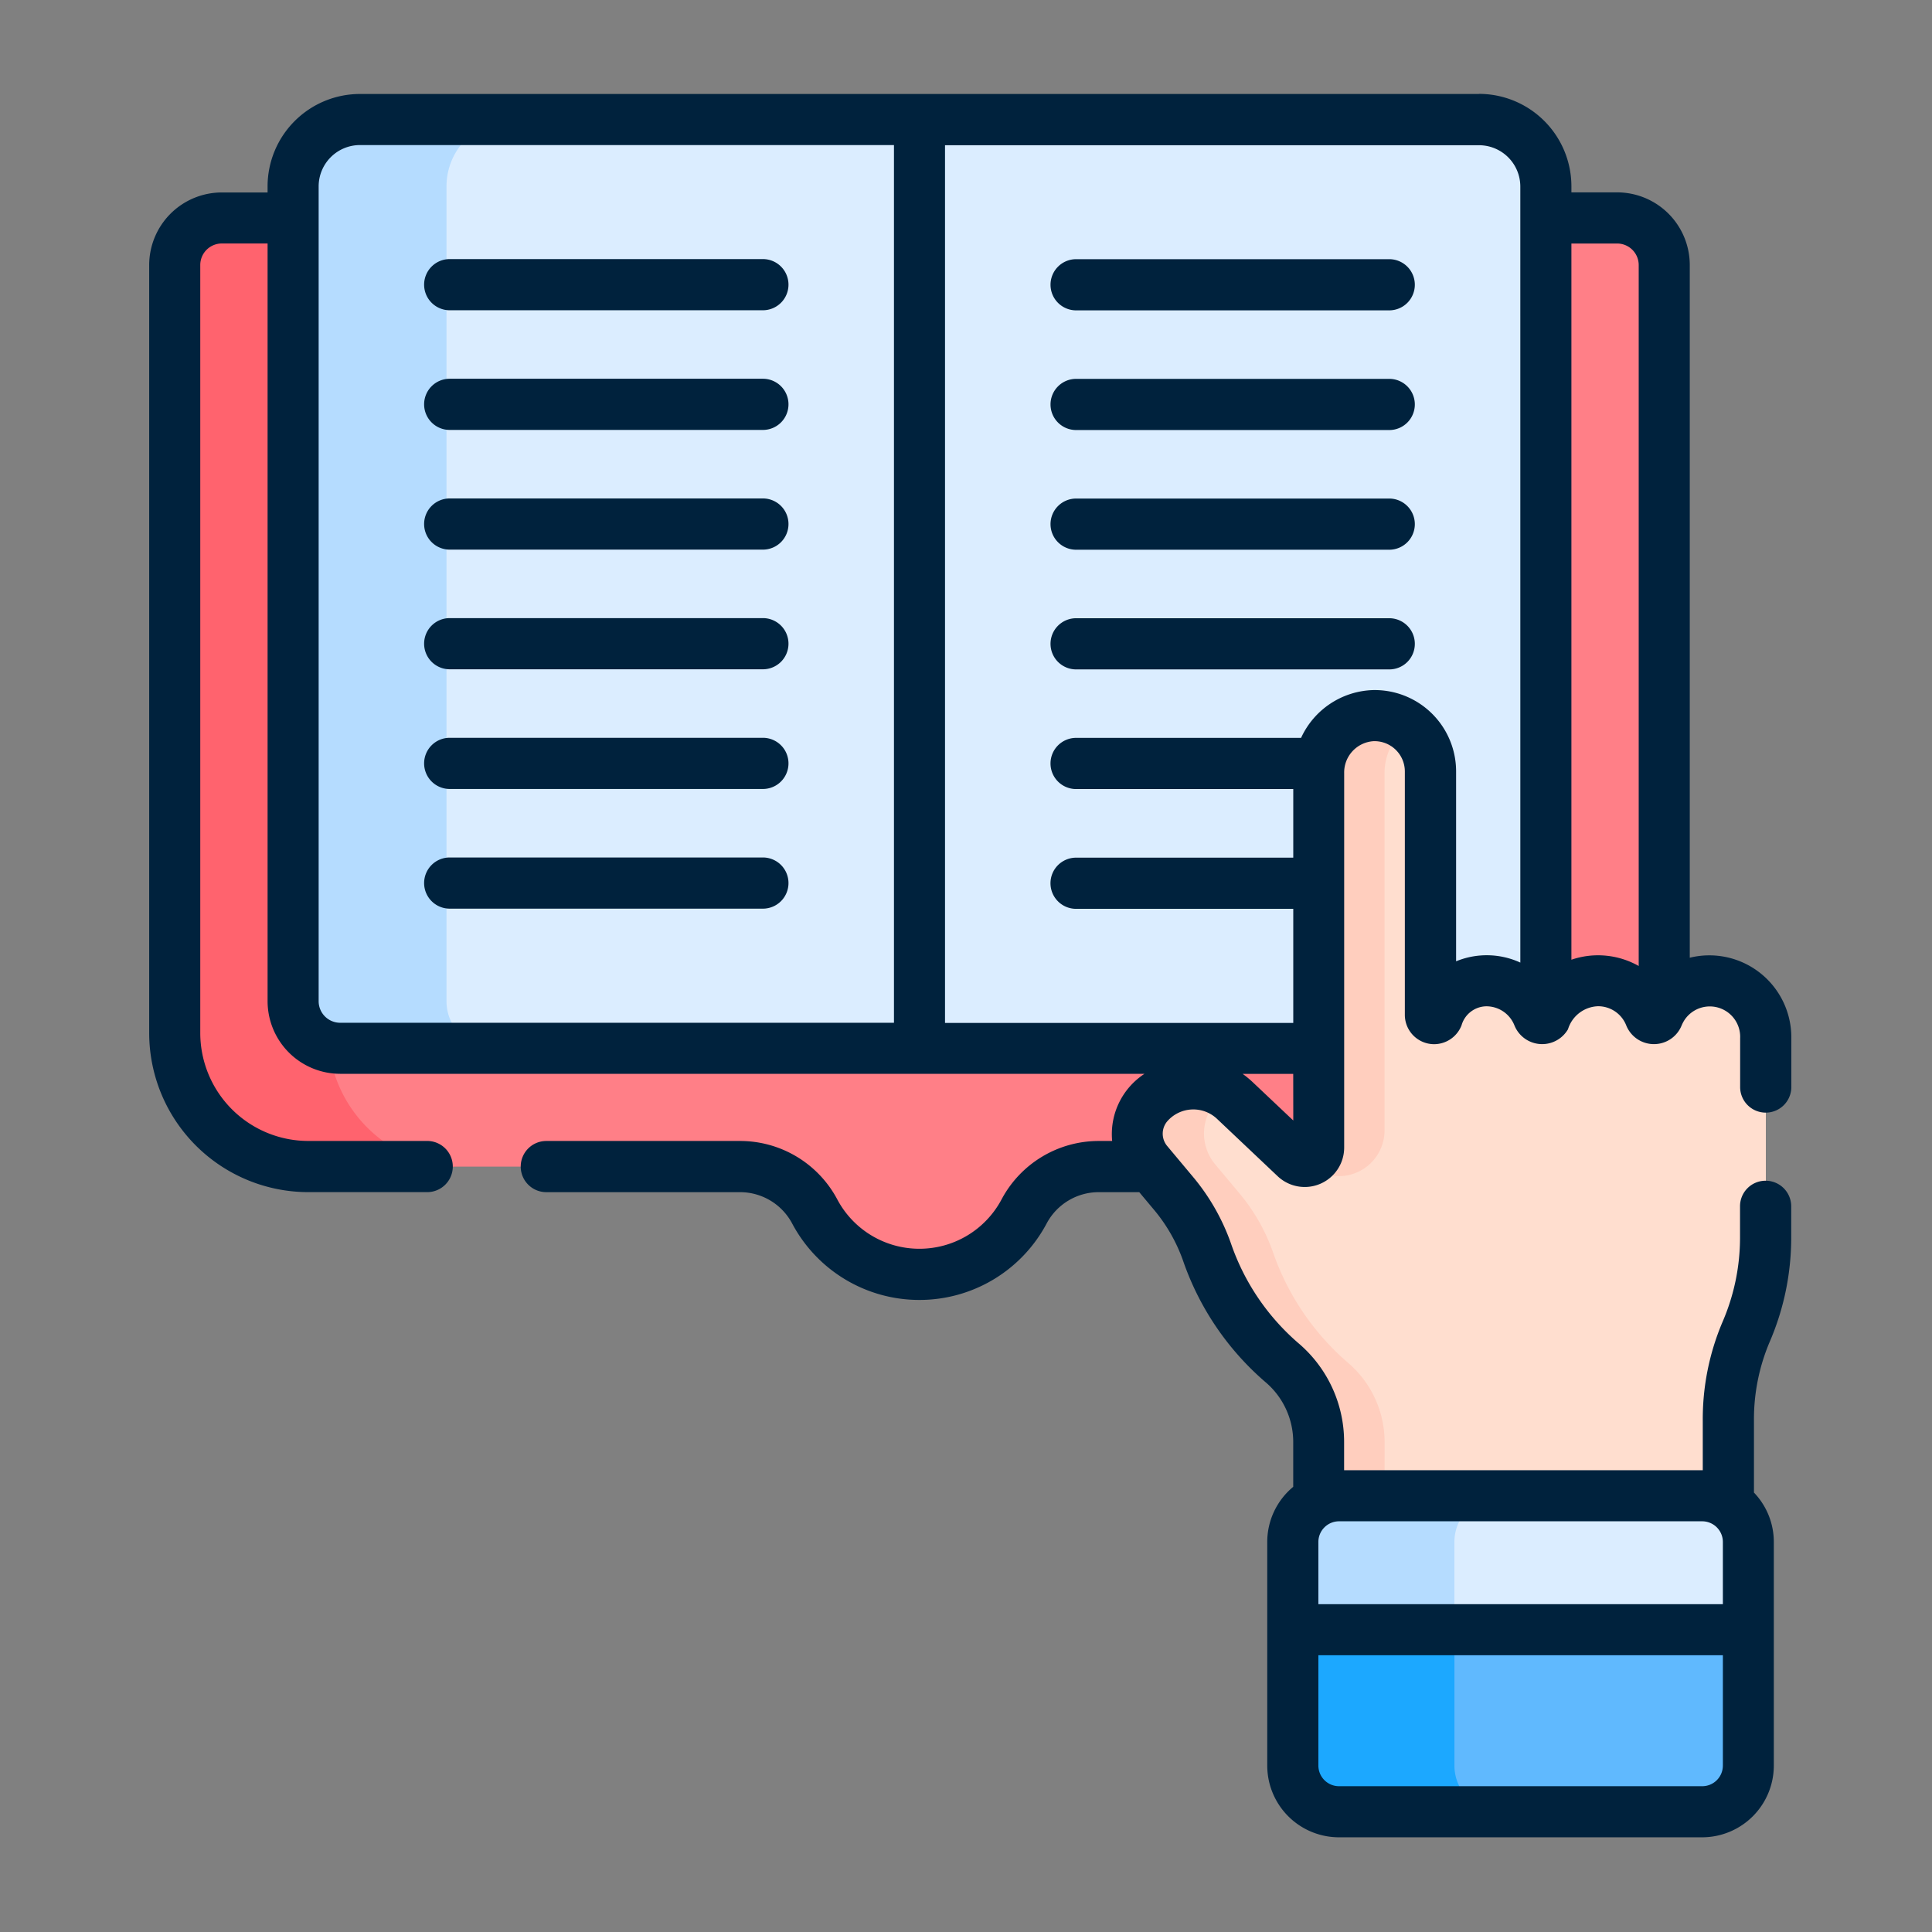 <svg xmlns="http://www.w3.org/2000/svg" width="151" height="151" viewBox="0 0 151 151">
  <rect x="0" y="0" width="151" height="151" fill="#808080" stroke="none"/>
  <g id="Grupo_17154" data-name="Grupo 17154" transform="translate(-633 -628)">
    <g id="Grupo_17072" data-name="Grupo 17072" transform="translate(-809.422 1045.845)">
      <g id="Grupo_17070" data-name="Grupo 17070" transform="translate(1456.092 -408.503)">
        <path id="Trazado_26903" data-name="Trazado 26903" d="M1572.253-340.565v-57.8a3.678,3.678,0,0,0-3.679-3.678H1563l-4.395,2.607h-90.479l-3.039-2.607h-5.573a3.679,3.679,0,0,0-3.68,3.678v60.024A10.434,10.434,0,0,0,1466.27-327.9h33.76a6.617,6.617,0,0,1,5.836,3.511,9.264,9.264,0,0,0,8.18,4.913,9.264,9.264,0,0,0,8.181-4.913,6.615,6.615,0,0,1,5.835-3.511h4.1l13.093,4.834,28.387-10.773v-4.423Z" transform="translate(-1455.836 409.737)" fill="#ff7f87"/>
        <g id="Grupo_17067" data-name="Grupo 17067" transform="translate(0 7.697)">
          <path id="Trazado_26904" data-name="Trazado 26904" d="M1467.811-338.337v-60.024a3.664,3.664,0,0,1,.2-1.176l-2.919-2.5h-5.573a3.679,3.679,0,0,0-3.68,3.678v60.024A10.434,10.434,0,0,0,1466.27-327.9h11.975A10.434,10.434,0,0,1,1467.811-338.337Z" transform="translate(-1455.836 402.04)" fill="#ff636e"/>
        </g>
        <path id="Trazado_26905" data-name="Trazado 26905" d="M1555.153-408.757h-41.737l-.677.451h-2.828l-.486-.451h-30.382a5.224,5.224,0,0,0-5.224,5.223v63.689a3.68,3.68,0,0,0,3.68,3.68h31.927l.536-.439h2.961l.494.439h29.214l1.732.7,14.858-2.174.894-.843a3.672,3.672,0,0,0,.262-1.36v-63.688a5.223,5.223,0,0,0-5.223-5.224Z" transform="translate(-1453.212 408.757)" fill="#dbedff"/>
        <g id="Grupo_17068" data-name="Grupo 17068" transform="translate(9.252)">
          <path id="Trazado_26906" data-name="Trazado 26906" d="M1475.885-339.844v-63.689a5.224,5.224,0,0,1,5.224-5.224h-11.976a5.224,5.224,0,0,0-5.223,5.224v63.689a3.679,3.679,0,0,0,3.679,3.678h11.975A3.679,3.679,0,0,1,1475.885-339.844Z" transform="translate(-1463.91 408.757)" fill="#b5dcff"/>
        </g>
        <path id="Trazado_26907" data-name="Trazado 26907" d="M1566.294-347.376a4.364,4.364,0,0,0-4.1,2.74.344.344,0,0,1-.318.22.345.345,0,0,1-.317-.22,4.363,4.363,0,0,0-4.049-2.74,4.364,4.364,0,0,0-4.05,2.74.344.344,0,0,1-.317.22h0a.345.345,0,0,1-.317-.22,4.363,4.363,0,0,0-4.05-2.74,4,4,0,0,0-3.794,2.766.3.3,0,0,1-.276.194.3.3,0,0,1-.3-.294v-19.022a4.366,4.366,0,0,0-4.516-4.364,4.442,4.442,0,0,0-4.218,4.478v29.279a1.084,1.084,0,0,1-1.829.788l-4.734-4.479a4.7,4.7,0,0,0-6.8.362,3.485,3.485,0,0,0,0,4.491l1.986,2.375a14.879,14.879,0,0,1,2.649,4.632,20.087,20.087,0,0,0,5.841,8.625,8.141,8.141,0,0,1,2.884,6.2v4.586l.744,1.492h30.2l1.075-1.212v-6.491a17.524,17.524,0,0,1,1.381-6.956,18.676,18.676,0,0,0,1.53-7.4v-15.554a4.45,4.45,0,0,0-4.313-4.494Z" transform="translate(-1446.255 414.69)" fill="#ffdecf"/>
        <g id="Grupo_17069" data-name="Grupo 17069" transform="translate(75.237 46.591)">
          <path id="Trazado_26908" data-name="Trazado 26908" d="M1533.1-333.087a3.571,3.571,0,0,0,6.027-2.594v-27.937a4.538,4.538,0,0,1,1.82-3.635,4.342,4.342,0,0,0-2.725-.843,4.441,4.441,0,0,0-4.217,4.478v29.279a1.082,1.082,0,0,1-1.081,1.085Z" transform="translate(-1519.823 368.099)" fill="#ffcebe"/>
          <path id="Trazado_26909" data-name="Trazado 26909" d="M1540.8-315.008a8.142,8.142,0,0,0-2.884-6.2,20.066,20.066,0,0,1-5.841-8.627,14.879,14.879,0,0,0-2.649-4.631l-1.843-2.2a3.768,3.768,0,0,1-.513-4.1c.5-.993,1.166-1.239,1.908-1.045a4.693,4.693,0,0,0-6.665.478,3.488,3.488,0,0,0,0,4.492l1.987,2.374a14.9,14.9,0,0,1,2.649,4.632,20.07,20.07,0,0,0,5.841,8.625,8.144,8.144,0,0,1,2.883,6.2v4.585l.745,1.492h5.123l-.744-1.492Z" transform="translate(-1521.491 371.765)" fill="#ffcebe"/>
        </g>
        <path id="Trazado_26910" data-name="Trazado 26910" d="M1564.376-306.793h-19.923l-1.417,1.046v10.852a3.7,3.7,0,0,0,2.588,3.517H1562.5a3.617,3.617,0,0,0,3.606-3.606v-10.622Z" transform="translate(-1443.111 423.637)" fill="#60b9fe"/>
        <path id="Trazado_26911" data-name="Trazado 26911" d="M1544.711-294.984V-305.6l1.61-1.188h-12.615l-1.61,1.188v10.621a3.617,3.617,0,0,0,3.606,3.606h12.614A3.616,3.616,0,0,1,1544.711-294.984Z" transform="translate(-1444.707 423.637)" fill="#1ca8ff"/>
        <path id="Trazado_26912" data-name="Trazado 26912" d="M1562.5-314.891h-16.626a3.687,3.687,0,0,0-2.829,3.574v6.894H1566.1v-6.862a3.617,3.617,0,0,0-3.607-3.606Z" transform="translate(-1443.109 422.455)" fill="#dbedff"/>
        <path id="Trazado_26913" data-name="Trazado 26913" d="M1548.317-314.891H1535.7a3.617,3.617,0,0,0-3.606,3.606v6.862h12.615v-6.862A3.617,3.617,0,0,1,1548.317-314.891Z" transform="translate(-1444.707 422.455)" fill="#b5dcff"/>
      </g>
      <g id="Grupo_17071" data-name="Grupo 17071" transform="translate(1454.083 -410.499)">
        <path id="Trazado_26914" data-name="Trazado 26914" d="M1558.019-410.5h-87.465a7.227,7.227,0,0,0-7.219,7.219v.478h-3.578a5.681,5.681,0,0,0-5.675,5.675V-337.1a12.443,12.443,0,0,0,12.429,12.429h9.3a2,2,0,0,0,2-2,2,2,0,0,0-2-2h-9.3a8.448,8.448,0,0,1-8.437-8.437v-60.024a1.685,1.685,0,0,1,1.684-1.683h3.578v59.221a5.681,5.681,0,0,0,5.675,5.675h62.863a5.623,5.623,0,0,0-2.528,5.25H1528.3a8.6,8.6,0,0,0-7.6,4.569,7.264,7.264,0,0,1-6.419,3.855,7.262,7.262,0,0,1-6.418-3.855,8.6,8.6,0,0,0-7.6-4.569h-15.143a2,2,0,0,0-2,2,2,2,0,0,0,2,2h15.143a4.613,4.613,0,0,1,4.075,2.455,11.247,11.247,0,0,0,9.941,5.969,11.25,11.25,0,0,0,9.942-5.969,4.612,4.612,0,0,1,4.074-2.455h3.168l1.121,1.34a12.844,12.844,0,0,1,2.3,4.008,21.953,21.953,0,0,0,6.433,9.49,6.135,6.135,0,0,1,2.18,4.681v3.511a5.591,5.591,0,0,0-2.03,4.311v17.482a5.609,5.609,0,0,0,5.6,5.6h28.392a5.609,5.609,0,0,0,5.6-5.6v-17.482a5.579,5.579,0,0,0-1.552-3.861v-5.588a15.454,15.454,0,0,1,1.217-6.164,20.546,20.546,0,0,0,1.694-8.2v-2.422a2,2,0,0,0-2-2,1.994,1.994,0,0,0-2,2v2.422a16.6,16.6,0,0,1-1.367,6.613,19.4,19.4,0,0,0-1.545,7.746v3.846h-28.032v-2.22a10.123,10.123,0,0,0-3.587-7.724,17.99,17.99,0,0,1-5.25-7.763,16.793,16.793,0,0,0-3-5.254l-1.986-2.374a1.5,1.5,0,0,1-.016-1.916,2.7,2.7,0,0,1,3.91-.208l4.734,4.479a3.082,3.082,0,0,0,5.2-2.237v-29.28a2.45,2.45,0,0,1,2.289-2.483,2.368,2.368,0,0,1,2.453,2.37v19.021a2.293,2.293,0,0,0,2.292,2.291,2.306,2.306,0,0,0,2.14-1.476,2.046,2.046,0,0,1,1.931-1.485,2.36,2.36,0,0,1,2.2,1.487,2.336,2.336,0,0,0,4.188.308,2.544,2.544,0,0,1,2.348-1.8,2.358,2.358,0,0,1,2.2,1.487,2.332,2.332,0,0,0,2.17,1.474,2.331,2.331,0,0,0,2.169-1.473,2.942,2.942,0,0,1,.22-.414,2.374,2.374,0,0,1,4.348,1.424v3.817a2,2,0,0,0,2,2,2,2,0,0,0,2-2v-3.817a6.407,6.407,0,0,0-7.937-6.29v-54.143a5.681,5.681,0,0,0-5.674-5.675h-3.577v-.477a7.229,7.229,0,0,0-7.22-7.221Zm-12.556,113.166a1.615,1.615,0,0,1,1.611-1.61h28.393a1.616,1.616,0,0,1,1.61,1.61v4.867h-31.614Zm0,8.859h31.614v8.624a1.613,1.613,0,0,1-1.611,1.611h-28.392a1.613,1.613,0,0,1-1.611-1.611Zm-33.171-49.433H1469.01a1.685,1.685,0,0,1-1.683-1.682v-63.689a3.231,3.231,0,0,1,3.228-3.228h41.737Zm31.209,7.639-3.2-3.024a7.368,7.368,0,0,0-.76-.622h3.956Zm17.746-12.343a6.291,6.291,0,0,0-5.02-.1v-14.836a6.358,6.358,0,0,0-6.58-6.359,6.4,6.4,0,0,0-5.536,3.732h-17.584a2,2,0,0,0-2,2,2,2,0,0,0,2,2H1543.5v5.362h-16.975a2,2,0,0,0-2,2,2,2,0,0,0,2,2H1543.5v8.919h-27.218v-68.6h41.736a3.23,3.23,0,0,1,3.228,3.227Zm7.569-56.2a1.685,1.685,0,0,1,1.683,1.683v54.783a6.453,6.453,0,0,0-5.26-.49V-398.81Z" transform="translate(-1454.083 410.499)" fill="#00223d"/>
        <path id="Trazado_26915" data-name="Trazado 26915" d="M1474.833-395.24h24.478a2,2,0,0,0,2-2,2,2,0,0,0-2-2h-24.478a2,2,0,0,0-2,2A2,2,0,0,0,1474.833-395.24Z" transform="translate(-1451.346 412.143)" fill="#00223d"/>
        <path id="Trazado_26916" data-name="Trazado 26916" d="M1474.833-387.078h24.478a2,2,0,0,0,2-2,2,2,0,0,0-2-2h-24.478a2,2,0,0,0-2,2A2,2,0,0,0,1474.833-387.078Z" transform="translate(-1451.346 413.334)" fill="#00223d"/>
        <path id="Trazado_26917" data-name="Trazado 26917" d="M1474.833-378.915h24.478a2,2,0,0,0,2-2,2,2,0,0,0-2-2h-24.478a2,2,0,0,0-2,2A2,2,0,0,0,1474.833-378.915Z" transform="translate(-1451.346 414.526)" fill="#00223d"/>
        <path id="Trazado_26918" data-name="Trazado 26918" d="M1474.833-370.753h24.478a2,2,0,0,0,2-2,2,2,0,0,0-2-2h-24.478a2,2,0,0,0-2,2A2,2,0,0,0,1474.833-370.753Z" transform="translate(-1451.346 415.717)" fill="#00223d"/>
        <path id="Trazado_26919" data-name="Trazado 26919" d="M1474.833-362.59h24.478a2,2,0,0,0,2-2,2,2,0,0,0-2-2h-24.478a2,2,0,0,0-2,2A2,2,0,0,0,1474.833-362.59Z" transform="translate(-1451.346 416.908)" fill="#00223d"/>
        <path id="Trazado_26920" data-name="Trazado 26920" d="M1474.833-354.427h24.478a2,2,0,0,0,2-2,2,2,0,0,0-2-2h-24.478a2,2,0,0,0-2,2A2,2,0,0,0,1474.833-354.427Z" transform="translate(-1451.346 418.099)" fill="#00223d"/>
        <path id="Trazado_26921" data-name="Trazado 26921" d="M1542.034-399.232h-24.478a2,2,0,0,0-2,2,2,2,0,0,0,2,2h24.478a2,2,0,0,0,1.995-2A2,2,0,0,0,1542.034-399.232Z" transform="translate(-1445.111 412.143)" fill="#00223d"/>
        <path id="Trazado_26922" data-name="Trazado 26922" d="M1542.034-391.069h-24.478a2,2,0,0,0-2,2,2,2,0,0,0,2,2h24.478a2,2,0,0,0,1.995-2A2,2,0,0,0,1542.034-391.069Z" transform="translate(-1445.111 413.334)" fill="#00223d"/>
        <path id="Trazado_26923" data-name="Trazado 26923" d="M1542.034-382.907h-24.478a2,2,0,0,0-2,2,2,2,0,0,0,2,2h24.478a2,2,0,0,0,1.995-2A2,2,0,0,0,1542.034-382.907Z" transform="translate(-1445.111 414.526)" fill="#00223d"/>
        <path id="Trazado_26924" data-name="Trazado 26924" d="M1542.034-374.744h-24.478a2,2,0,0,0-2,2,2,2,0,0,0,2,2h24.478a1.994,1.994,0,0,0,1.995-2A2,2,0,0,0,1542.034-374.744Z" transform="translate(-1445.111 415.717)" fill="#00223d"/>
      </g>
    </g>
    <g id="Grupo_17147" data-name="Grupo 17147" transform="translate(-7 3046)">
      <rect id="Rectángulo_4278" data-name="Rectángulo 4278" width="151" height="151" transform="translate(640 -2418)" fill="none"/>
      <rect id="Rectángulo_4284" data-name="Rectángulo 4284" width="135" height="135" transform="translate(648 -2410)" fill="none"/>
    </g>
  </g>
</svg>
